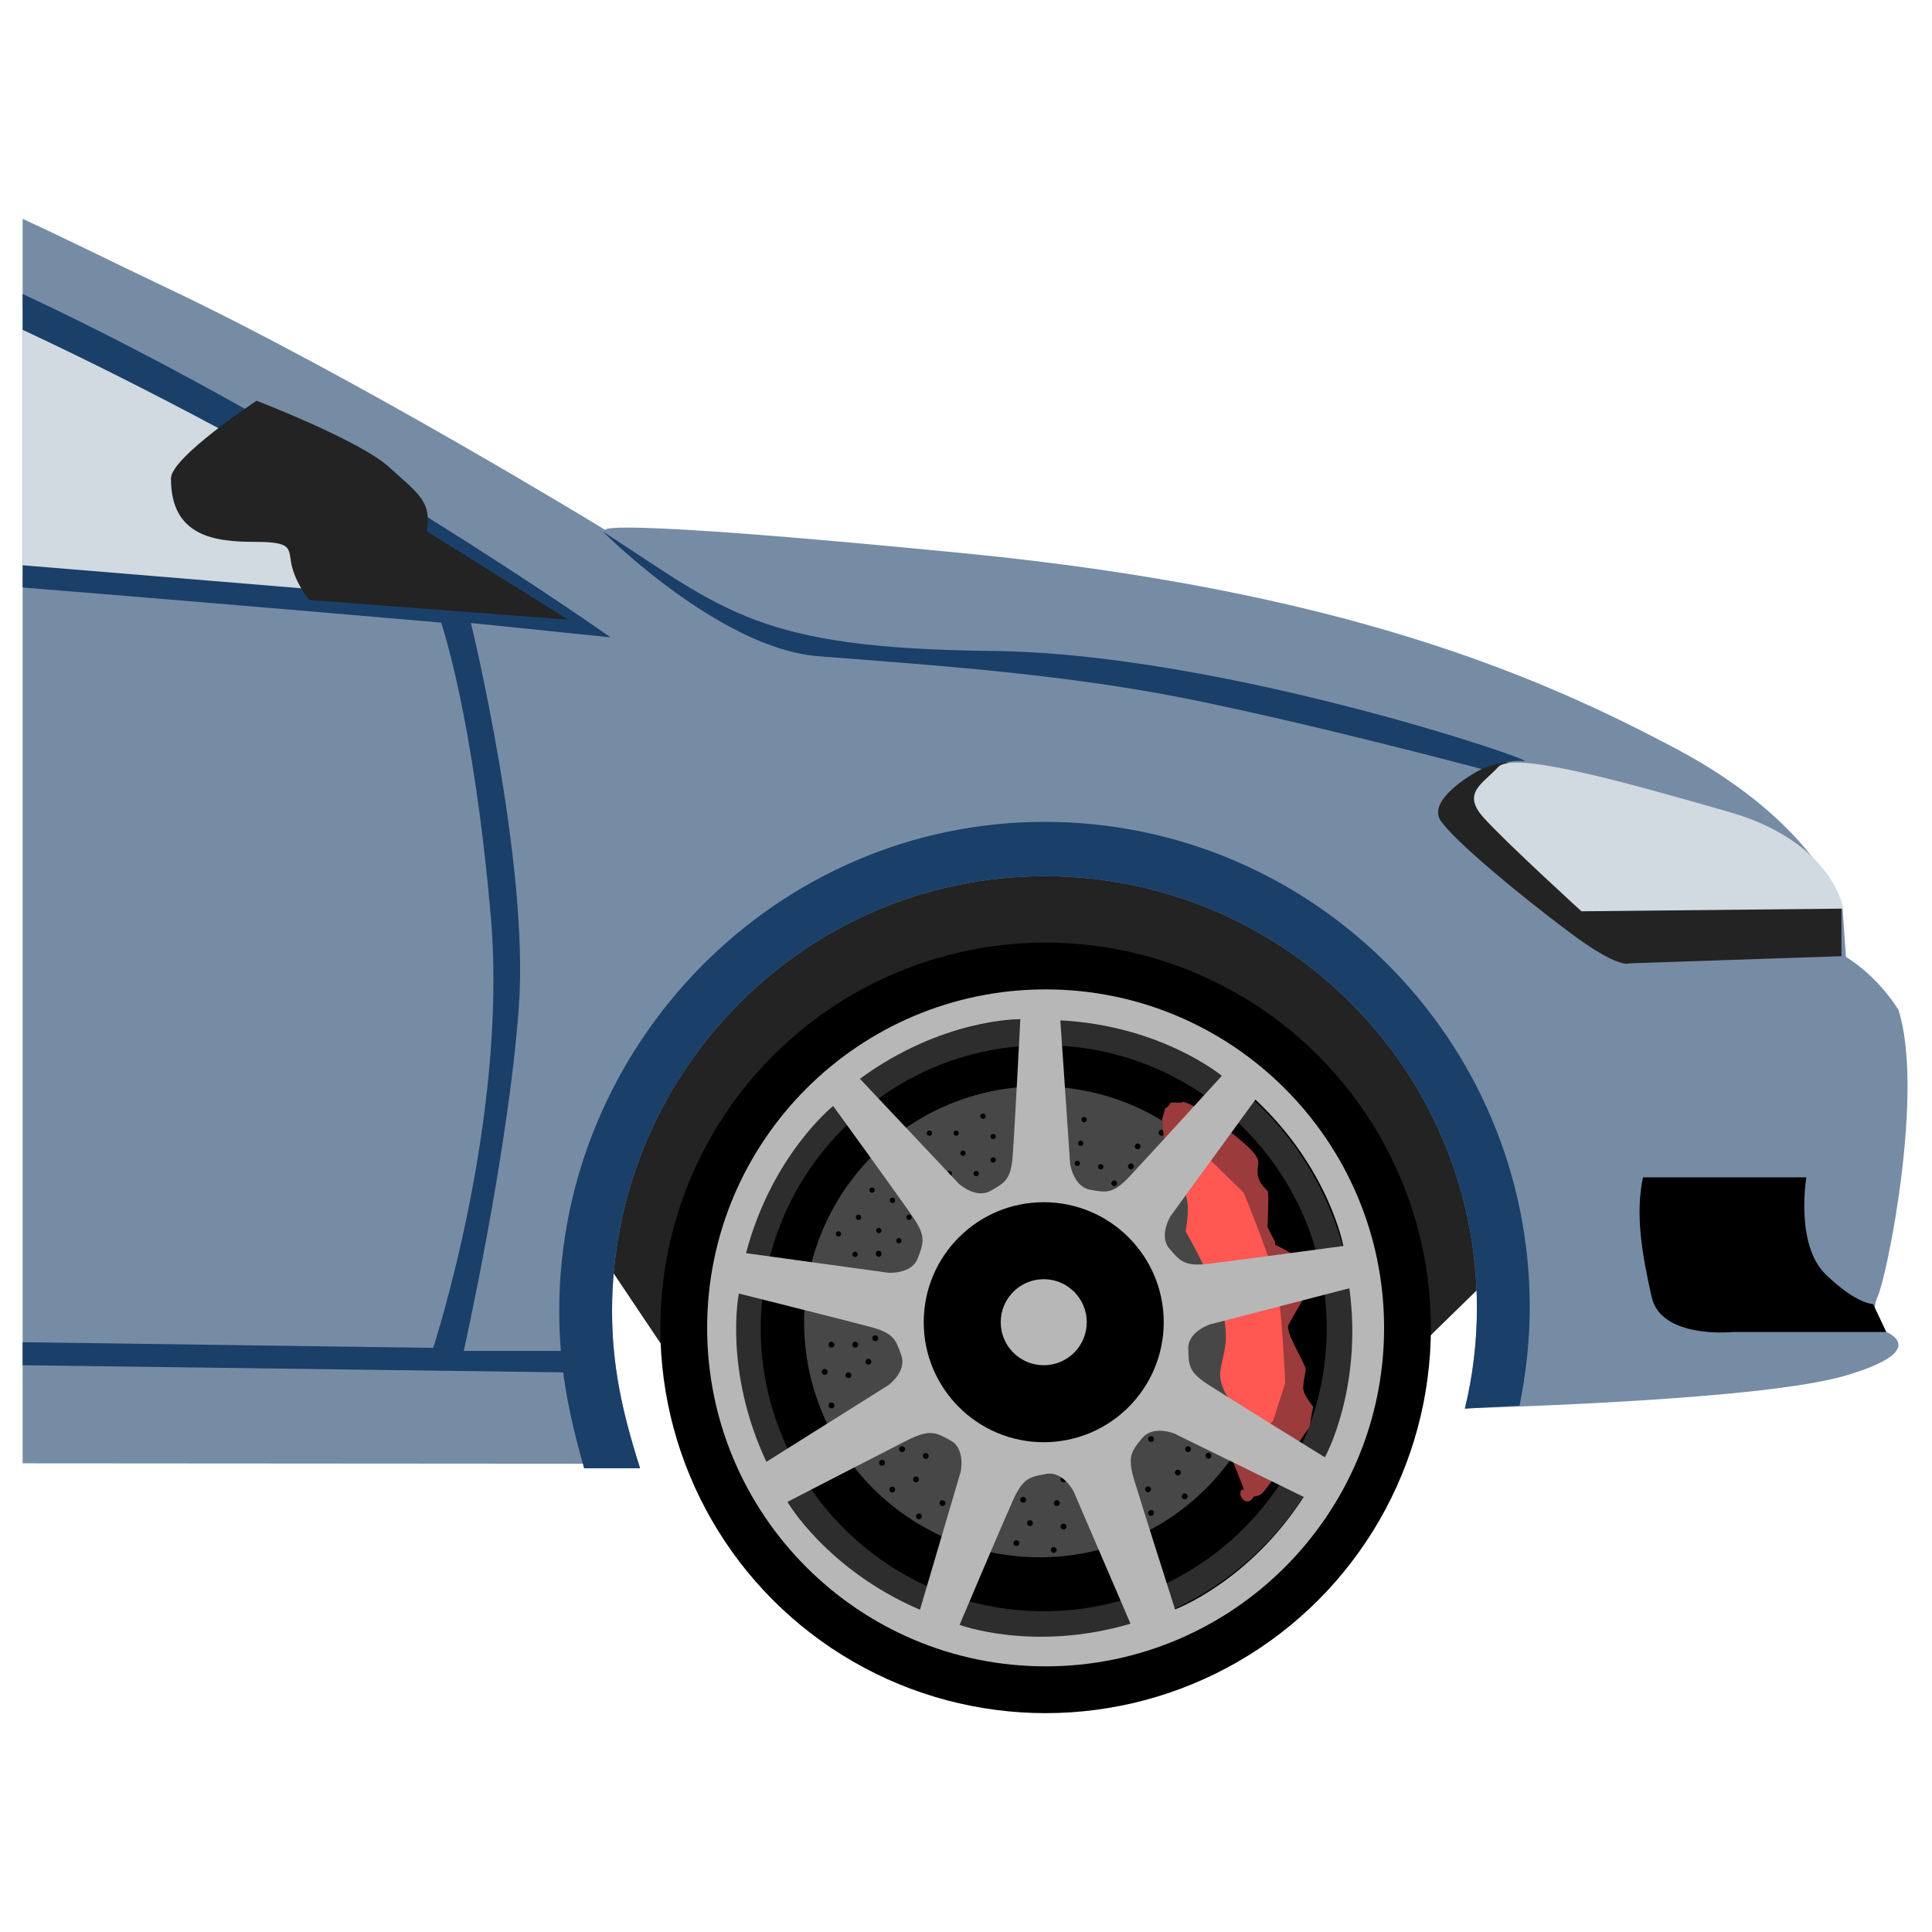 <?xml version="1.0" encoding="utf-8"?>
<!-- Generator: Adobe Illustrator 19.0.0, SVG Export Plug-In . SVG Version: 6.00 Build 0)  -->
<svg version="1.1" id="Layer_1" xmlns="http://www.w3.org/2000/svg" xmlns:xlink="http://www.w3.org/1999/xlink" x="0px" y="0px"
	 viewBox="0 0 512 512" style="enable-background:new 0 0 512 512;" xml:space="preserve">
<style type="text/css">
	.st0{fill:#232323;}
	.st1{fill:#768CA5;}
	.st2{fill:none;stroke:#FF0000;stroke-miterlimit:10;}
	.st3{fill:#2D2D2D;}
	.st4{fill:#474747;}
	.st5{fill:#9B3B3B;}
	.st6{fill:#FF5752;}
	.st7{fill:#B7B7B7;}
	.st8{fill:#1A3F69;}
	.st9{fill:#D1D9E1;}
</style>
<g id="XMLID_1_">
	<polygon id="XMLID_235_" class="st0" points="400,312.9 430.3,256.9 371.5,214.8 217.1,195.1 156.1,238 165.2,305.7 156.1,325.4 
		159.7,333.1 177.8,360.1 370,362.8 395.7,337.7 401.8,337.2 	"/>
	<path id="XMLID_3_" class="st1" d="M499.9,353c0,0-4.9-3.6-2.3-9.4c2.6-5.8,12.4-54.5,5.5-76c-6-9.5-13.9-14-13.9-14l-0.9-12.8
		c0,0-7-22.6-43.8-42.2c-36.8-19.6-89-42.2-189.2-52c-100.2-9.8-94.8-6.1-94.8-6.1S94,99.8,43.2,75.8C29.9,69.5,18,63.5,6,58v329.8
		l148.4,0.1c0,0,0.4-0.9,0.4,1.1h14.8c-4.8-15-7.4-27.3-7.4-41.6c0-63.3,51.3-115.2,114.6-115.2s114.6,51.1,114.6,114.4
		c0,9.2-1.1,18.1-3.2,26.7l1.1-0.1c9.4-0.3,78.1-2.3,99.6-8.6C512.1,357.8,499.9,353,499.9,353z"/>
	<circle id="XMLID_70_" cx="277.1" cy="351.9" r="102.1"/>
	<g id="XMLID_69_">
		<circle id="XMLID_108_" class="st2" cx="295.3" cy="297.6" r="0.7"/>
		<circle id="XMLID_109_" class="st2" cx="294.4" cy="303.8" r="0.7"/>
		<path id="XMLID_78_" class="st3" d="M276.6,269.8c-45.4,0-82.1,36.8-82.1,82.1s36.8,82.1,82.1,82.1c45.4,0,82.1-36.8,82.1-82.1
			S322,269.8,276.6,269.8z M276.6,427c-41.3,0-75-33.6-75-75s33.6-75,75-75s75,33.6,75,75S318,427,276.6,427z"/>
		<path id="XMLID_96_" class="st4" d="M275.5,287.9c-34.5,0-62.4,27.9-62.4,62.4c0,34.5,27.9,62.4,62.4,62.4s62.4-27.9,62.4-62.4
			C337.9,315.8,310,287.9,275.5,287.9z M232.9,325.4c0.4,0,0.7,0.3,0.7,0.7c0,0.4-0.3,0.7-0.7,0.7c-0.4,0-0.7-0.3-0.7-0.7
			C232.1,325.7,232.5,325.4,232.9,325.4z M219.1,364.1c-0.3,0.3-0.8,0.3-1.1,0c-0.3-0.3-0.3-0.8,0-1.1c0.3-0.3,0.8-0.3,1.1,0
			C219.4,363.3,219.4,363.8,219.1,364.1z M220.9,373c-0.3,0.3-0.8,0.3-1.1,0c-0.3-0.3-0.3-0.8,0-1.1c0.3-0.3,0.8-0.3,1.1,0
			C221.2,372.2,221.2,372.7,220.9,373z M220.9,356.9c-0.3,0.3-0.8,0.3-1.1,0c-0.3-0.3-0.3-0.8,0-1.1c0.3-0.3,0.8-0.3,1.1,0
			C221.2,356.2,221.2,356.7,220.9,356.9z M222.2,327.7c-0.4,0-0.7-0.3-0.7-0.7c0-0.4,0.3-0.7,0.7-0.7c0.4,0,0.7,0.3,0.7,0.7
			C222.9,327.4,222.6,327.7,222.2,327.7z M225.4,365c-0.3,0.3-0.8,0.3-1.1,0c-0.3-0.3-0.3-0.8,0-1.1c0.3-0.3,0.8-0.3,1.1,0
			C225.7,364.2,225.7,364.7,225.4,365z M227.2,356.9c-0.3,0.3-0.8,0.3-1.1,0c-0.3-0.3-0.3-0.8,0-1.1c0.3-0.3,0.8-0.3,1.1,0
			S227.5,356.7,227.2,356.9z M226.6,333.1c-0.4,0-0.7-0.3-0.7-0.7s0.3-0.7,0.7-0.7c0.4,0,0.7,0.3,0.7,0.7S227.1,333.1,226.6,333.1z
			 M227.5,323.3c-0.4,0-0.7-0.3-0.7-0.7c0-0.4,0.3-0.7,0.7-0.7c0.4,0,0.7,0.3,0.7,0.7C228.3,322.9,228,323.3,227.5,323.3z
			 M230.7,361.4c-0.3,0.3-0.8,0.3-1.1,0c-0.3-0.3-0.3-0.8,0-1.1c0.3-0.3,0.8-0.3,1.1,0C231,360.7,231,361.1,230.7,361.4z
			 M230.4,315.4c0-0.4,0.3-0.7,0.7-0.7c0.4,0,0.7,0.3,0.7,0.7c0,0.4-0.3,0.7-0.7,0.7C230.7,316.1,230.4,315.8,230.4,315.4z
			 M232.5,355.2c-0.3,0.3-0.8,0.3-1.1,0c-0.3-0.3-0.3-0.8,0-1.1c0.3-0.3,0.8-0.3,1.1,0C232.8,354.4,232.8,354.9,232.5,355.2z
			 M232.3,332.8c-0.3-0.3-0.3-0.8,0-1.1c0.3-0.3,0.8-0.3,1.1,0c0.3,0.3,0.3,0.8,0,1.1C233.1,333.2,232.6,333.1,232.3,332.8z
			 M234.3,388.2c-0.3,0.3-0.8,0.3-1.1,0c-0.3-0.3-0.3-0.8,0-1.1s0.8-0.3,1.1,0C234.6,387.4,234.6,387.9,234.3,388.2z M237,395.3
			c-0.3,0.3-0.8,0.3-1.1,0c-0.3-0.3-0.3-0.8,0-1.1s0.8-0.3,1.1,0C237.3,394.5,237.3,395,237,395.3z M236.5,318.8
			c-0.4,0-0.7-0.3-0.7-0.7s0.3-0.7,0.7-0.7c0.4,0,0.7,0.3,0.7,0.7S236.9,318.8,236.5,318.8z M237.5,328.8c0-0.4,0.3-0.7,0.7-0.7
			c0.4,0,0.7,0.3,0.7,0.7c0,0.4-0.3,0.7-0.7,0.7C237.8,329.5,237.5,329.2,237.5,328.8z M239.6,384.6c-0.3,0.3-0.8,0.3-1.1,0
			c-0.3-0.3-0.3-0.8,0-1.1c0.3-0.3,0.8-0.3,1.1,0C240,383.8,239.9,384.3,239.6,384.6z M240.9,323.3c-0.4,0-0.7-0.3-0.7-0.7
			c0-0.4,0.3-0.7,0.7-0.7c0.4,0,0.7,0.3,0.7,0.7C241.7,322.9,241.3,323.3,240.9,323.3z M242.2,392.6c-0.3-0.3-0.3-0.8,0-1.1
			c0.3-0.3,0.8-0.3,1.1,0c0.3,0.3,0.3,0.8,0,1.1C242.9,392.9,242.4,392.9,242.2,392.6z M244.1,402.4c-0.3,0.3-0.8,0.3-1.1,0
			c-0.3-0.3-0.3-0.8,0-1.1s0.8-0.3,1.1,0C244.4,401.7,244.4,402.1,244.1,402.4z M245.9,386.4c-0.3,0.3-0.8,0.3-1.1,0
			c-0.3-0.3-0.3-0.8,0-1.1c0.3-0.3,0.8-0.3,1.1,0C246.2,385.6,246.2,386.1,245.9,386.4z M246.3,301c-0.4,0-0.7-0.3-0.7-0.7
			c0-0.4,0.3-0.7,0.7-0.7c0.4,0,0.7,0.3,0.7,0.7C247,300.7,246.7,301,246.3,301z M250.3,398.9c-0.3,0.3-0.8,0.3-1.1,0
			c-0.3-0.3-0.3-0.8,0-1.1c0.3-0.3,0.8-0.3,1.1,0C250.7,398.1,250.6,398.6,250.3,398.9z M251.6,311.7c-0.4,0-0.7-0.3-0.7-0.7
			s0.3-0.7,0.7-0.7c0.4,0,0.7,0.3,0.7,0.7S252,311.7,251.6,311.7z M253.4,301c-0.4,0-0.7-0.3-0.7-0.7c0-0.4,0.3-0.7,0.7-0.7
			c0.4,0,0.7,0.3,0.7,0.7C254.1,300.7,253.8,301,253.4,301z M255.2,306.3c-0.4,0-0.7-0.3-0.7-0.7c0-0.4,0.3-0.7,0.7-0.7
			c0.4,0,0.7,0.3,0.7,0.7C255.9,306,255.6,306.3,255.2,306.3z M258.7,311.7c-0.4,0-0.7-0.3-0.7-0.7s0.3-0.7,0.7-0.7
			c0.4,0,0.7,0.3,0.7,0.7S259.2,311.7,258.7,311.7z M260.5,296.5c-0.4,0-0.7-0.3-0.7-0.7c0-0.4,0.3-0.7,0.7-0.7
			c0.4,0,0.7,0.3,0.7,0.7C261.3,296.2,260.9,296.5,260.5,296.5z M263.2,308.1c-0.4,0-0.7-0.3-0.7-0.7c0-0.4,0.3-0.7,0.7-0.7
			c0.4,0,0.7,0.3,0.7,0.7C263.9,307.8,263.6,308.1,263.2,308.1z M263.2,301.9c-0.4,0-0.7-0.3-0.7-0.7c0-0.4,0.3-0.7,0.7-0.7
			c0.4,0,0.7,0.3,0.7,0.7C263.9,301.5,263.6,301.9,263.2,301.9z M269.9,409.5c-0.3,0.3-0.8,0.3-1.1,0c-0.3-0.3-0.3-0.8,0-1.1
			c0.3-0.3,0.8-0.3,1.1,0S270.2,409.3,269.9,409.5z M271.7,398c-0.3,0.3-0.8,0.3-1.1,0c-0.3-0.3-0.3-0.8,0-1.1
			c0.3-0.3,0.8-0.3,1.1,0C272,397.2,272,397.7,271.7,398z M273.5,404.2c-0.3,0.3-0.8,0.3-1.1,0c-0.3-0.3-0.3-0.8,0-1.1
			c0.3-0.3,0.8-0.3,1.1,0C273.8,403.4,273.8,403.9,273.5,404.2z M279.8,411.3c-0.3,0.3-0.8,0.3-1.1,0c-0.3-0.3-0.3-0.8,0-1.1
			c0.3-0.3,0.8-0.3,1.1,0S280.1,411.1,279.8,411.3z M280.6,398.9c-0.3,0.3-0.8,0.3-1.1,0c-0.3-0.3-0.3-0.8,0-1.1
			c0.3-0.3,0.8-0.3,1.1,0C281,398.1,280.9,398.6,280.6,398.9z M282.4,405.1c-0.3,0.3-0.8,0.3-1.1,0c-0.3-0.3-0.3-0.8,0-1.1
			c0.3-0.3,0.8-0.3,1.1,0C282.7,404.3,282.7,404.8,282.4,405.1z M282.4,392.6c-0.3,0.3-0.8,0.3-1.1,0c-0.3-0.3-0.3-0.8,0-1.1
			c0.3-0.3,0.8-0.3,1.1,0S282.7,392.3,282.4,392.6z M285.5,309c-0.4,0-0.7-0.3-0.7-0.7c0-0.4,0.3-0.7,0.7-0.7c0.4,0,0.7,0.3,0.7,0.7
			C286.2,308.7,285.9,309,285.5,309z M286.4,303.7c-0.4,0-0.7-0.3-0.7-0.7c0-0.4,0.3-0.7,0.7-0.7c0.4,0,0.7,0.3,0.7,0.7
			C287.1,303.3,286.8,303.7,286.4,303.7z M287.3,297.4c-0.4,0-0.7-0.3-0.7-0.7c0-0.4,0.3-0.7,0.7-0.7c0.4,0,0.7,0.3,0.7,0.7
			C288,297.1,287.7,297.4,287.3,297.4z M291.7,309.9c-0.4,0-0.7-0.3-0.7-0.7c0-0.4,0.3-0.7,0.7-0.7c0.4,0,0.7,0.3,0.7,0.7
			C292.5,309.6,292.1,309.9,291.7,309.9z M296,313.9c-0.2,0.4-0.6,0.6-1,0.4c-0.4-0.2-0.6-0.6-0.4-1s0.6-0.6,1-0.4
			C296,313.1,296.1,313.5,296,313.9z M300.4,309.4c-0.2,0.4-0.6,0.6-1,0.4c-0.4-0.2-0.6-0.6-0.4-1s0.6-0.6,1-0.4
			C300.4,308.6,300.6,309.1,300.4,309.4z M302.2,304.1c-0.2,0.4-0.6,0.6-1,0.4c-0.4-0.2-0.6-0.6-0.4-1s0.6-0.6,1-0.4
			C302.2,303.3,302.4,303.7,302.2,304.1z M303.7,395.2c-0.3-0.3-0.3-0.8,0-1.1c0.3-0.3,0.8-0.3,1.1,0c0.3,0.3,0.3,0.8,0,1.1
			C304.4,395.6,303.9,395.5,303.7,395.2z M305.6,401.5c-0.3,0.3-0.8,0.3-1.1,0c-0.3-0.3-0.3-0.8,0-1.1c0.3-0.3,0.8-0.3,1.1,0
			S305.9,401.2,305.6,401.5z M305.6,381.9c-0.3,0.3-0.8,0.3-1.1,0c-0.3-0.3-0.3-0.8,0-1.1c0.3-0.3,0.8-0.3,1.1,0
			C305.9,381.2,305.9,381.6,305.6,381.9z M308.5,300.5c-0.2,0.4-0.6,0.6-1,0.4c-0.4-0.2-0.6-0.6-0.4-1c0.2-0.4,0.6-0.6,1-0.4
			C308.4,299.7,308.6,300.1,308.5,300.5z M312.7,390.8c-0.3,0.3-0.8,0.3-1.1,0c-0.3-0.3-0.3-0.8,0-1.1c0.3-0.3,0.8-0.3,1.1,0
			C313.1,390.1,313,390.5,312.7,390.8z M314.5,397.1c-0.3,0.3-0.8,0.3-1.1,0c-0.3-0.3-0.3-0.8,0-1.1c0.3-0.3,0.8-0.3,1.1,0
			C314.8,396.3,314.8,396.8,314.5,397.1z M315.4,384.6c-0.3,0.3-0.8,0.3-1.1,0c-0.3-0.3-0.3-0.8,0-1.1c0.3-0.3,0.8-0.3,1.1,0
			S315.7,384.3,315.4,384.6z M319.7,386.3c-0.3-0.3-0.3-0.8,0-1.1c0.3-0.3,0.8-0.3,1.1,0c0.3,0.3,0.3,0.8,0,1.1
			C320.5,386.7,320,386.6,319.7,386.3z"/>
		<g id="XMLID_73_">
			<path id="XMLID_82_" class="st5" d="M313.3,292c3.1,0,16.2,10.3,18.7,13.2s1,3.4,1.3,6c0.3,2.7,2.5,4,2.7,4.6
				c0.3,0.6-0.1,9.4-0.1,9.4l2,3.9v0.7l7.2,3.9l2.7,6.5c0,0-5.6,9.3-6.4,11.1c-0.7,1.8,4.5,10.2,4.6,11.4c0.1,1.2-1,4.4-0.5,6
				s2.5,4.1,2.5,4.1l-1,5.4l-8.2,11.9c0,0-3.7,5.2-4.5,5.8c-0.7,0.6-2,0.7-2,0.7c-1.6,2.7-3.6,0.6-3.6-0.8c0-1.4,1-1,1-1l-2.9-7.4
				c0,0,0.6-3,0.9-3.3s2.7-8.3-1.9-14.1c-4.6-5.8-0.8-11.1-0.8-15.6c-0.2-12.9-4.9-20.1-7.9-24.7c-3-4.7-2.2-5.5-1.6-9.1
				s-2.2-7.8-2.2-7.8l-4.9-11.6l-0.4-4.7l0.8-2.8c1.1-0.4,1.4-1.5,1.4-1.5H313.3z"/>
			<path id="XMLID_86_" class="st6" d="M314.2,301l15.4,15.1c0,0,7.8,18.8,9,25.7c1.2,6.8,2,24.7,2,24.7l-3.2,10l-2.5,2.5l-7.2-5.3
				c0,0-5-5.9-4.3-10.3c0.6-4.4,3.1-8.9-0.2-18.1c-3.3-9.2-9-19-9-19s1-5.1,0.4-8.1c-0.6-3-3.2-13.3-3.2-13.3l2.3-3.9H314.2z"/>
		</g>
		<path id="XMLID_79_" class="st7" d="M277.1,262.2c-49.5,0-89.7,40.2-89.7,89.7s40.2,89.7,89.7,89.7s89.7-40.2,89.7-89.7
			S326.6,262.2,277.1,262.2z M356,330.2c0,0-29,3.9-35.5,4.7c-6.5,0.8-7.7-0.6-10.6-4c-2.9-3.4,0.3-8.6,0.3-8.6l22.5-30.9
			C352.3,309.8,356,330.2,356,330.2z M270.4,270.1c0,0-1.5,29.2-2,35.8c-0.4,6.6-2,7.5-5.9,9.7c-3.9,2.2-8.4-1.9-8.4-1.9l-26.2-27.8
			C249.6,269.9,270.4,270.1,270.4,270.1z M220.8,293.1c0,0,17.2,23.7,20.9,29.1c3.8,5.4,3.1,7.1,1.5,11.3c-1.6,4.2-7.7,3.8-7.7,3.8
			l-37.8-5.2C204.6,306,220.8,293.1,220.8,293.1z M195.8,342.8c0,0,28.3,7.1,34.7,8.8s6.9,3.4,8.4,7.7c1.4,4.3-3.5,7.8-3.5,7.8
			l-32.3,20.3C191.7,363.1,195.8,342.8,195.8,342.8z M208.7,398c0,0,26-13.4,31.9-16.4c5.9-2.9,7.5-2,11.4,0.2
			c3.9,2.2,2.6,8.2,2.6,8.2l-10.8,36.6C219.1,416,208.7,398,208.7,398z M254.3,430.6c0,0,11.4-26.9,14.1-32.9c2.7-6,4.4-6.3,8.9-7.1
			c4.4-0.8,7.2,4.6,7.2,4.6l15.1,35.1C273.8,437.9,254.3,430.6,254.3,430.6z M288.9,315.3c-4.4-0.8-5.3-6.8-5.3-6.8l-2.6-38.1
			c26.8,1.4,42.8,14.7,42.8,14.7s-19.7,21.6-24.2,26.4C295.1,316.4,293.3,316.1,288.9,315.3z M311.4,426.5c0,0-8.9-27.9-10.8-34.2
			c-1.9-6.3-0.8-7.7,2.1-11.2c2.9-3.5,8.5-1.2,8.5-1.2l34.3,16.8C330.9,419.3,311.4,426.5,311.4,426.5z M320.6,367.2
			c-5.6-3.5-5.6-5.3-5.7-9.8c-0.1-4.5,5.7-6.4,5.7-6.4l37-9.6c3.6,26.6-6.5,44.8-6.5,44.8S326.2,370.8,320.6,367.2z"/>
		<circle id="XMLID_71_" cx="276.6" cy="350.4" r="31.8"/>
		<circle id="XMLID_72_" class="st7" cx="276.6" cy="350.4" r="11.4"/>
	</g>
	<path id="XMLID_89_" class="st7" d="M169.1,385.3"/>
	<path id="XMLID_95_" class="st8" d="M169.6,389c-4.8-15-7.4-27.3-7.4-41.6c0-63.3,51.3-115.2,114.6-115.2s114.6,51.1,114.6,114.4
		c0,9.2-1.1,18.1-3.2,26.7l14.5-0.8c1.7-8.4,2.7-17.2,2.7-26.1c0-70.9-57.7-128.6-128.6-128.6s-128.6,58.7-128.6,129.7
		c0,14.2,2.3,26.6,6.6,41.6H169.6z"/>
	<path id="XMLID_91_" class="st8" d="M159.7,140.8c0,0,30.8,31,57.1,33.1s63.4,4.4,97.4,11.2s79.2,18.9,79.2,18.9s5.6-2.8,10.5-2.3
		c4.9,0.5-79.9-28.7-141.4-29.2C201,171.8,192.4,162,159.7,140.8z"/>
	<path id="XMLID_102_" class="st0" d="M488,240.8v12.6l-56.2,1.9c0,0-2.7,1.7-16.1-8.4c-13.5-10.1-30.3-24.1-33.9-29.4
		s7.8-12.2,10.7-13.6c3-1.4,6.6-1.9,6.6-1.9L488,240.8z"/>
	<path id="XMLID_100_" class="st9" d="M488.5,240.8c0,0-2.7-17.7-30.2-25.6S401,198.9,397,203.3c-4,4.4-9.7,6.8-3.9,13.3
		c5.8,6.5,26,24.9,26,24.9L488.5,240.8z"/>
	<path id="XMLID_104_" d="M435.4,312h43.3c0,0-3,17.8,5.1,25.7s12.6,7.9,12.6,7.9l3.5,7.4h-40.8c0,0-18.9,1.9-21.4-9.3
		C435.2,332.5,433.3,322,435.4,312z"/>
	<path id="XMLID_4_" class="st9" d="M6,81.7V153l143.9,11.2C149.9,164.2,62,109,6,81.7z"/>
	<path id="XMLID_5_" class="st8" d="M122.9,358c0,0,11.8-52.7,14.6-91.1c2.8-38.4-12.7-101.8-12.7-101.8l37,3.8
		c0,0-75.8-53.6-155.8-91v9.5c71,33.2,133.2,73.4,133.2,73.4L6,149.8v5.9c56,4.5,110.9,9.3,110.9,9.3s8.6,24.8,13.2,78.3
		c4.5,53.5-15.3,113.9-15.3,113.9L6,355.7v6.1l144.1,1.9l-0.9-5.7H122.9z"/>
	<path id="XMLID_101_" class="st0" d="M113.1,140.8l37.4,23.4L82,159c0,0-3.1-3.5-4.5-8.4c-1.4-4.9,1-7-9.8-7s-22.4-1.4-22.4-16.8
		c0-5.6,22.7-20.6,22.7-20.6s27.3,10.5,35,17.5C110.7,130.7,114.5,132.8,113.1,140.8z"/>
</g>
</svg>
